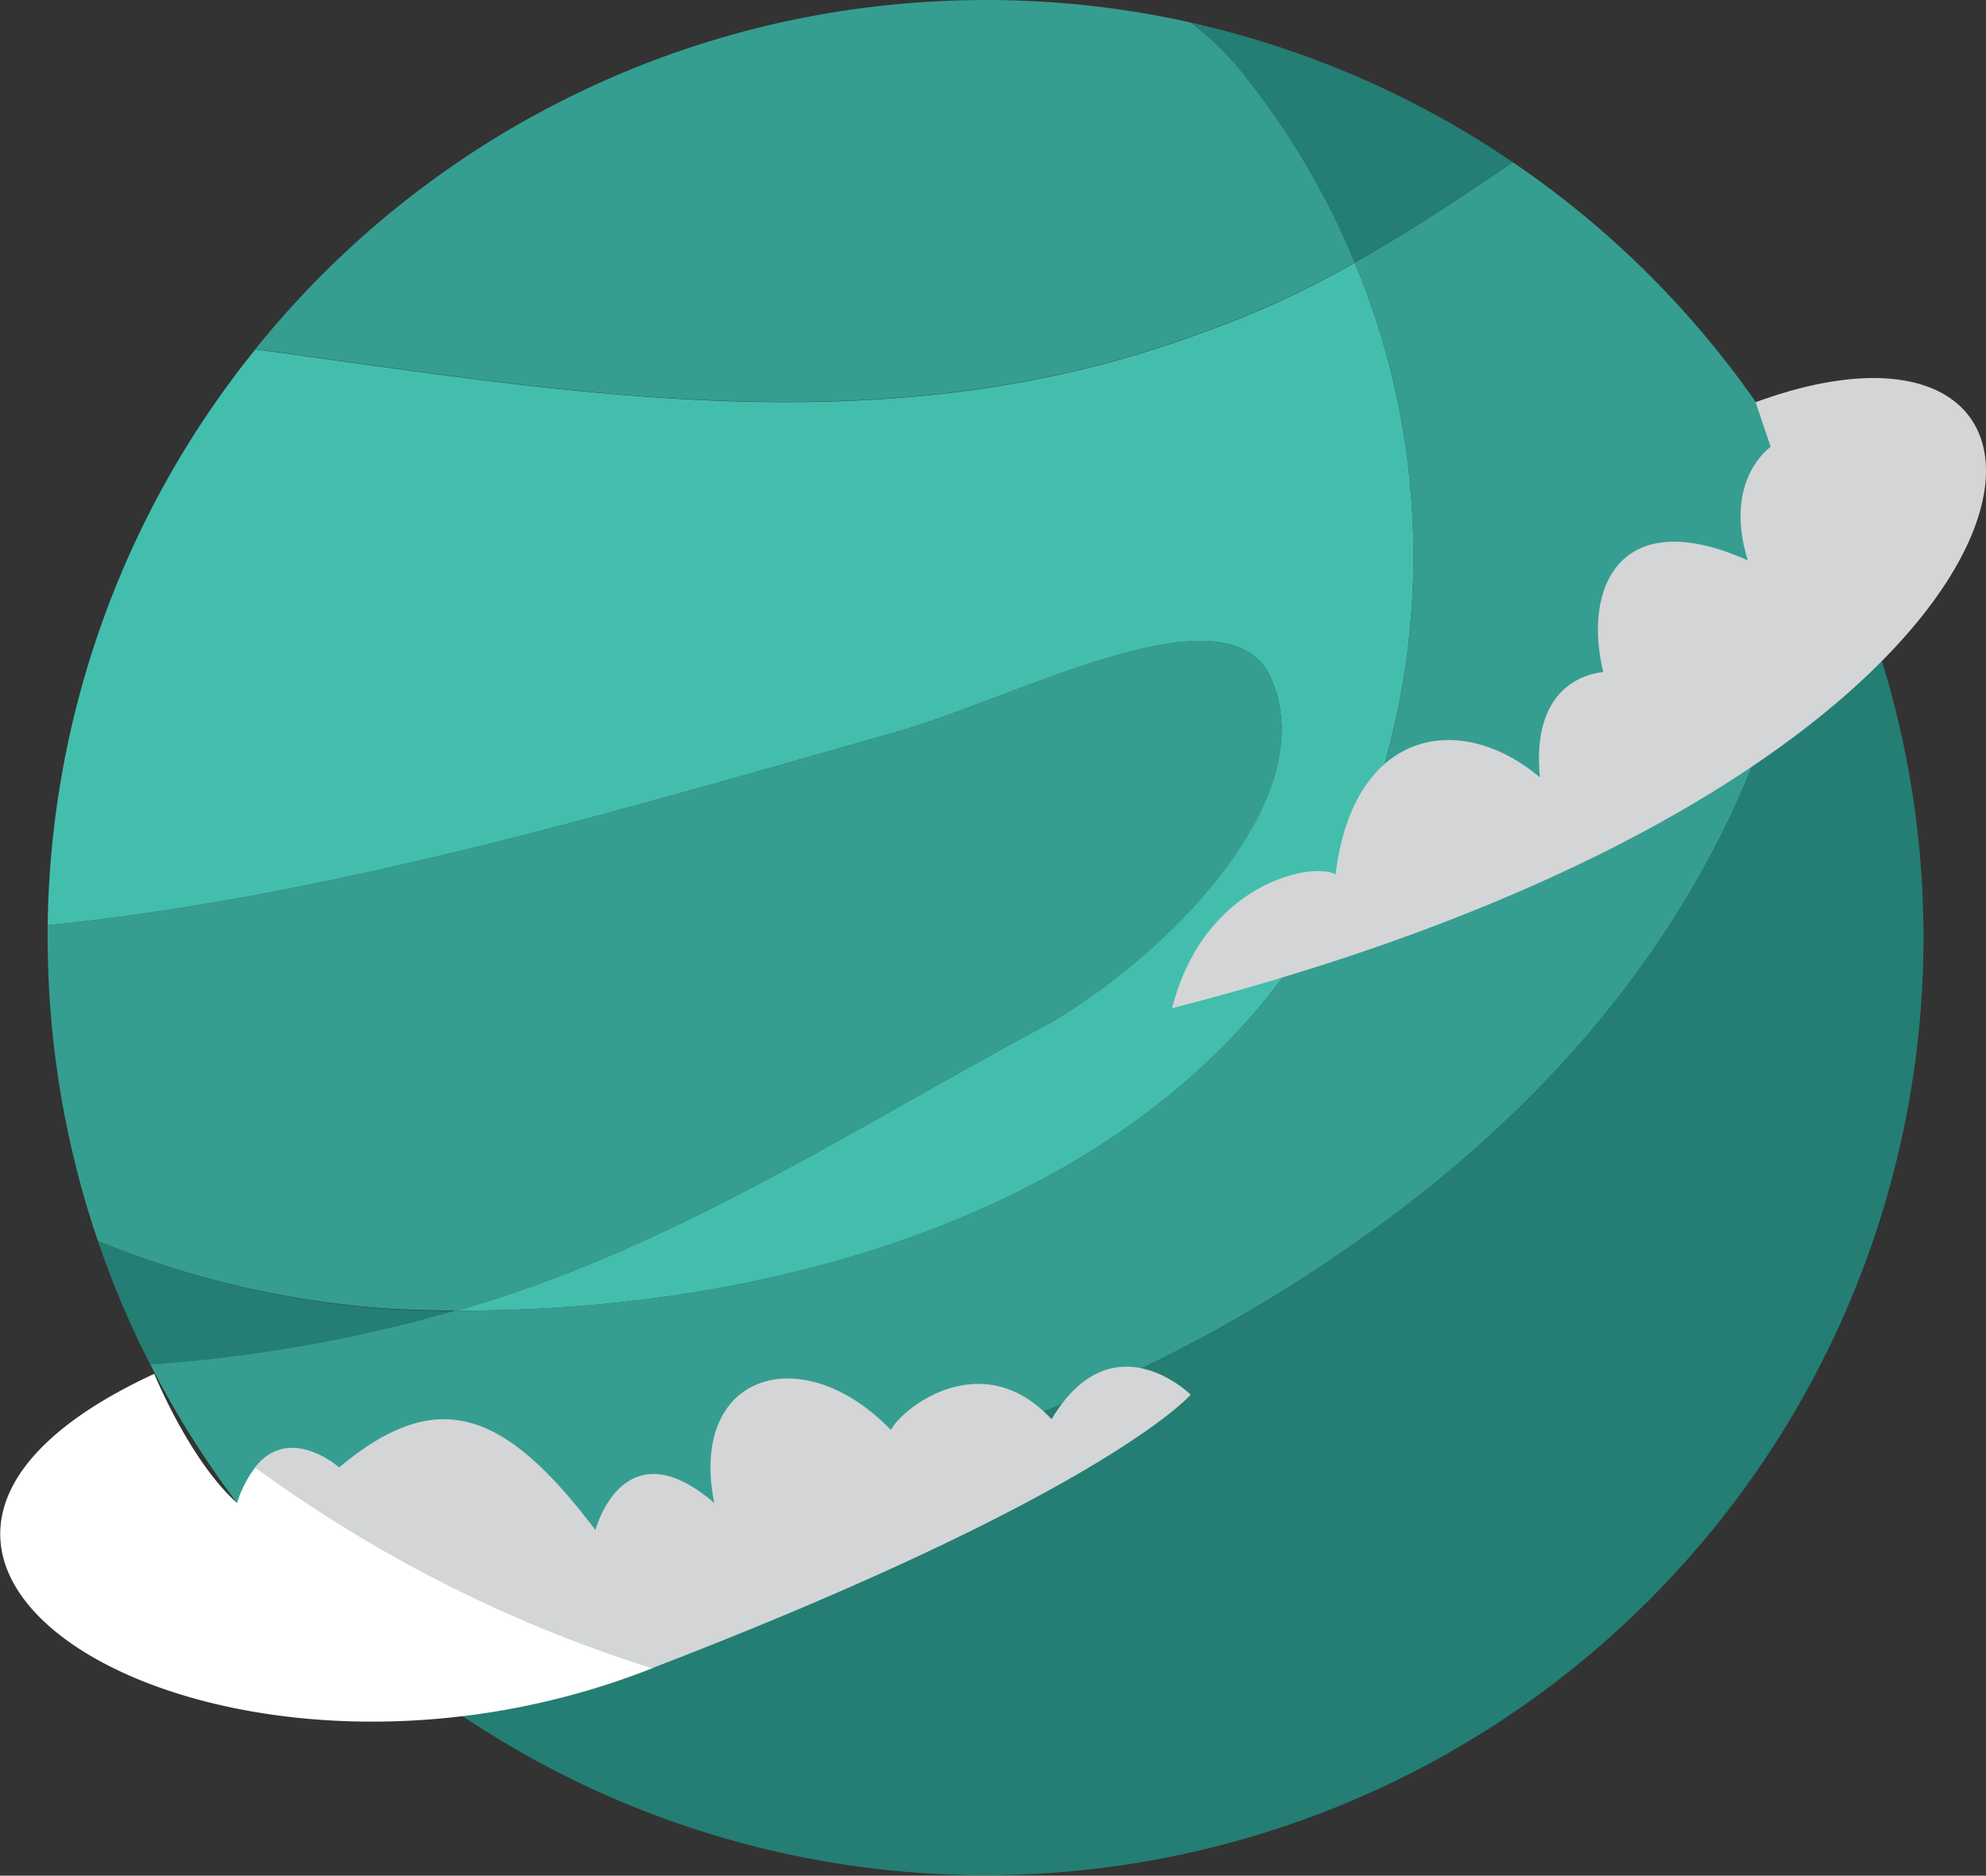 <svg xmlns="http://www.w3.org/2000/svg" viewBox="0 0 247.3 233.61"><rect x="0" y="0" width="247.3" height="233.61" fill="#333333" stroke="none"/><defs><style>.cls-1{fill:#247e73;}.cls-2{fill:#359e90;}.cls-3{fill:#43bead;}.cls-4{fill:#d4d5d7;}.cls-5{fill:#fff;}</style></defs><title>Asset 2</title><g id="Layer_2" data-name="Layer 2"><g id="Layer_1-2" data-name="Layer 1"><g id="_Group_" data-name="&lt;Group&gt;"><g id="_Group_2" data-name="&lt;Group&gt;"><path id="_Path_" data-name="&lt;Path&gt;" class="cls-1" d="M12.19,154.55A114.09,114.09,0,0,0,18.74,170a182.69,182.69,0,0,0,38-6.72l.14,0c-2.76,0-5.5-.09-8.2-.23A115.48,115.48,0,0,1,12.19,154.55Z"/><path id="_Path_2" data-name="&lt;Path&gt;" class="cls-2" d="M157.93,83.77c-6-10.5-30.87,2.81-45.54,7.16-34.81,9.9-70.87,20.71-106.45,24.3a118.37,118.37,0,0,0,.48,12.16,116.4,116.4,0,0,0,5.77,27.16A115.48,115.48,0,0,0,48.67,163c2.7.14,5.44.22,8.2.23,26.37-7.44,49.06-22.53,73.91-35.82C147,117.9,165.27,98.16,157.93,83.77Z"/><path id="_Path_3" data-name="&lt;Path&gt;" class="cls-3" d="M172.87,93.45a94.88,94.88,0,0,0-4.17-60.74,115.52,115.52,0,0,1-18.65,8.6c-39.41,14.83-78.87,7.54-118.25,2.2A116.42,116.42,0,0,0,5.94,115.23c35.58-3.59,71.64-14.4,106.45-24.3,14.67-4.35,39.57-17.66,45.54-7.16,7.34,14.39-11,34.13-27.15,43.64-24.85,13.29-47.54,28.38-73.91,35.82C104.69,163.49,160.47,144.89,172.87,93.45Z"/><path id="_Path_4" data-name="&lt;Path&gt;" class="cls-2" d="M188.37,20.2c-6.47,4.43-13,8.72-19.67,12.51a94.88,94.88,0,0,1,4.17,60.74c-12.4,51.44-68.18,70-116,69.78l-.14,0a182.69,182.69,0,0,1-38,6.72A115.76,115.76,0,0,0,29.8,187.56c2.2,2.88,4.53,5.66,7,8.31,45.43-4.78,90.37-12.49,129.77-39.58,27.43-18.57,48.25-43.56,56.4-75.43a105.31,105.31,0,0,0,2.32-20.06A117.07,117.07,0,0,0,188.37,20.2Z"/><path id="_Path_5" data-name="&lt;Path&gt;" class="cls-2" d="M148.28,2.81A115.77,115.77,0,0,0,127.61.1a118.1,118.1,0,0,0-15.47.38,116.46,116.46,0,0,0-80.34,43c39.38,5.34,78.84,12.63,118.25-2.2a115.52,115.52,0,0,0,18.65-8.6,96.42,96.42,0,0,0-13.49-23A36.22,36.22,0,0,0,148.28,2.81Z"/><path id="_Path_6" data-name="&lt;Path&gt;" class="cls-1" d="M148.28,2.81a36.22,36.22,0,0,1,6.93,6.9,96.42,96.42,0,0,1,13.49,23c6.72-3.79,13.2-8.08,19.67-12.51A116.58,116.58,0,0,0,148.28,2.81Z"/><path id="_Path_7" data-name="&lt;Path&gt;" class="cls-1" d="M225.26,60.8a105.31,105.31,0,0,1-2.32,20.06c-8.15,31.87-29,56.86-56.4,75.43-39.4,27.09-84.34,34.8-129.77,39.58A116.82,116.82,0,0,0,225.26,60.8Z"/></g><path id="_Path_8" data-name="&lt;Path&gt;" class="cls-4" d="M218.61,50.09c47.72-17.47,43.8,45.57-72.66,75.48,3.94-15.53,17.38-18.3,20.36-16.67,2.2-18.18,15.56-20.43,25.44-12.08-1-10.3,4.59-12.76,7.89-13.12-2.57-10.58,2.09-21,18-13.91-3.13-10.07,2.85-14.14,2.85-14.14Z"/><path id="_Path_9" data-name="&lt;Path&gt;" class="cls-4" d="M148.27,173.7s-9.75-9.6-17.33,3.06c-8.67-9.33-18.67-1.33-20,1.34-11-11.4-25.24-7.14-22,9.09-11.33-9.76-14.8,3.37-14.8,3.37-11.27-14.9-19.6-18.1-31.91-7.8,0,0-6.17-5.48-10.48,0a170.56,170.56,0,0,0,49.47,25C137.71,186,148.27,173.7,148.27,173.7Z"/><path id="_Path_10" data-name="&lt;Path&gt;" class="cls-5" d="M29.52,187.19c-4.1-3.67-7.48-9.95-9.3-13.82l-1.44-1.27,1.44,1.27c-.43-.91-.78-1.7-1-2.27-50,23.11,7.45,57.64,61.17,37l.86-.34a170.56,170.56,0,0,1-49.47-25A14.21,14.21,0,0,0,29.52,187.19Z"/></g></g></g></svg>